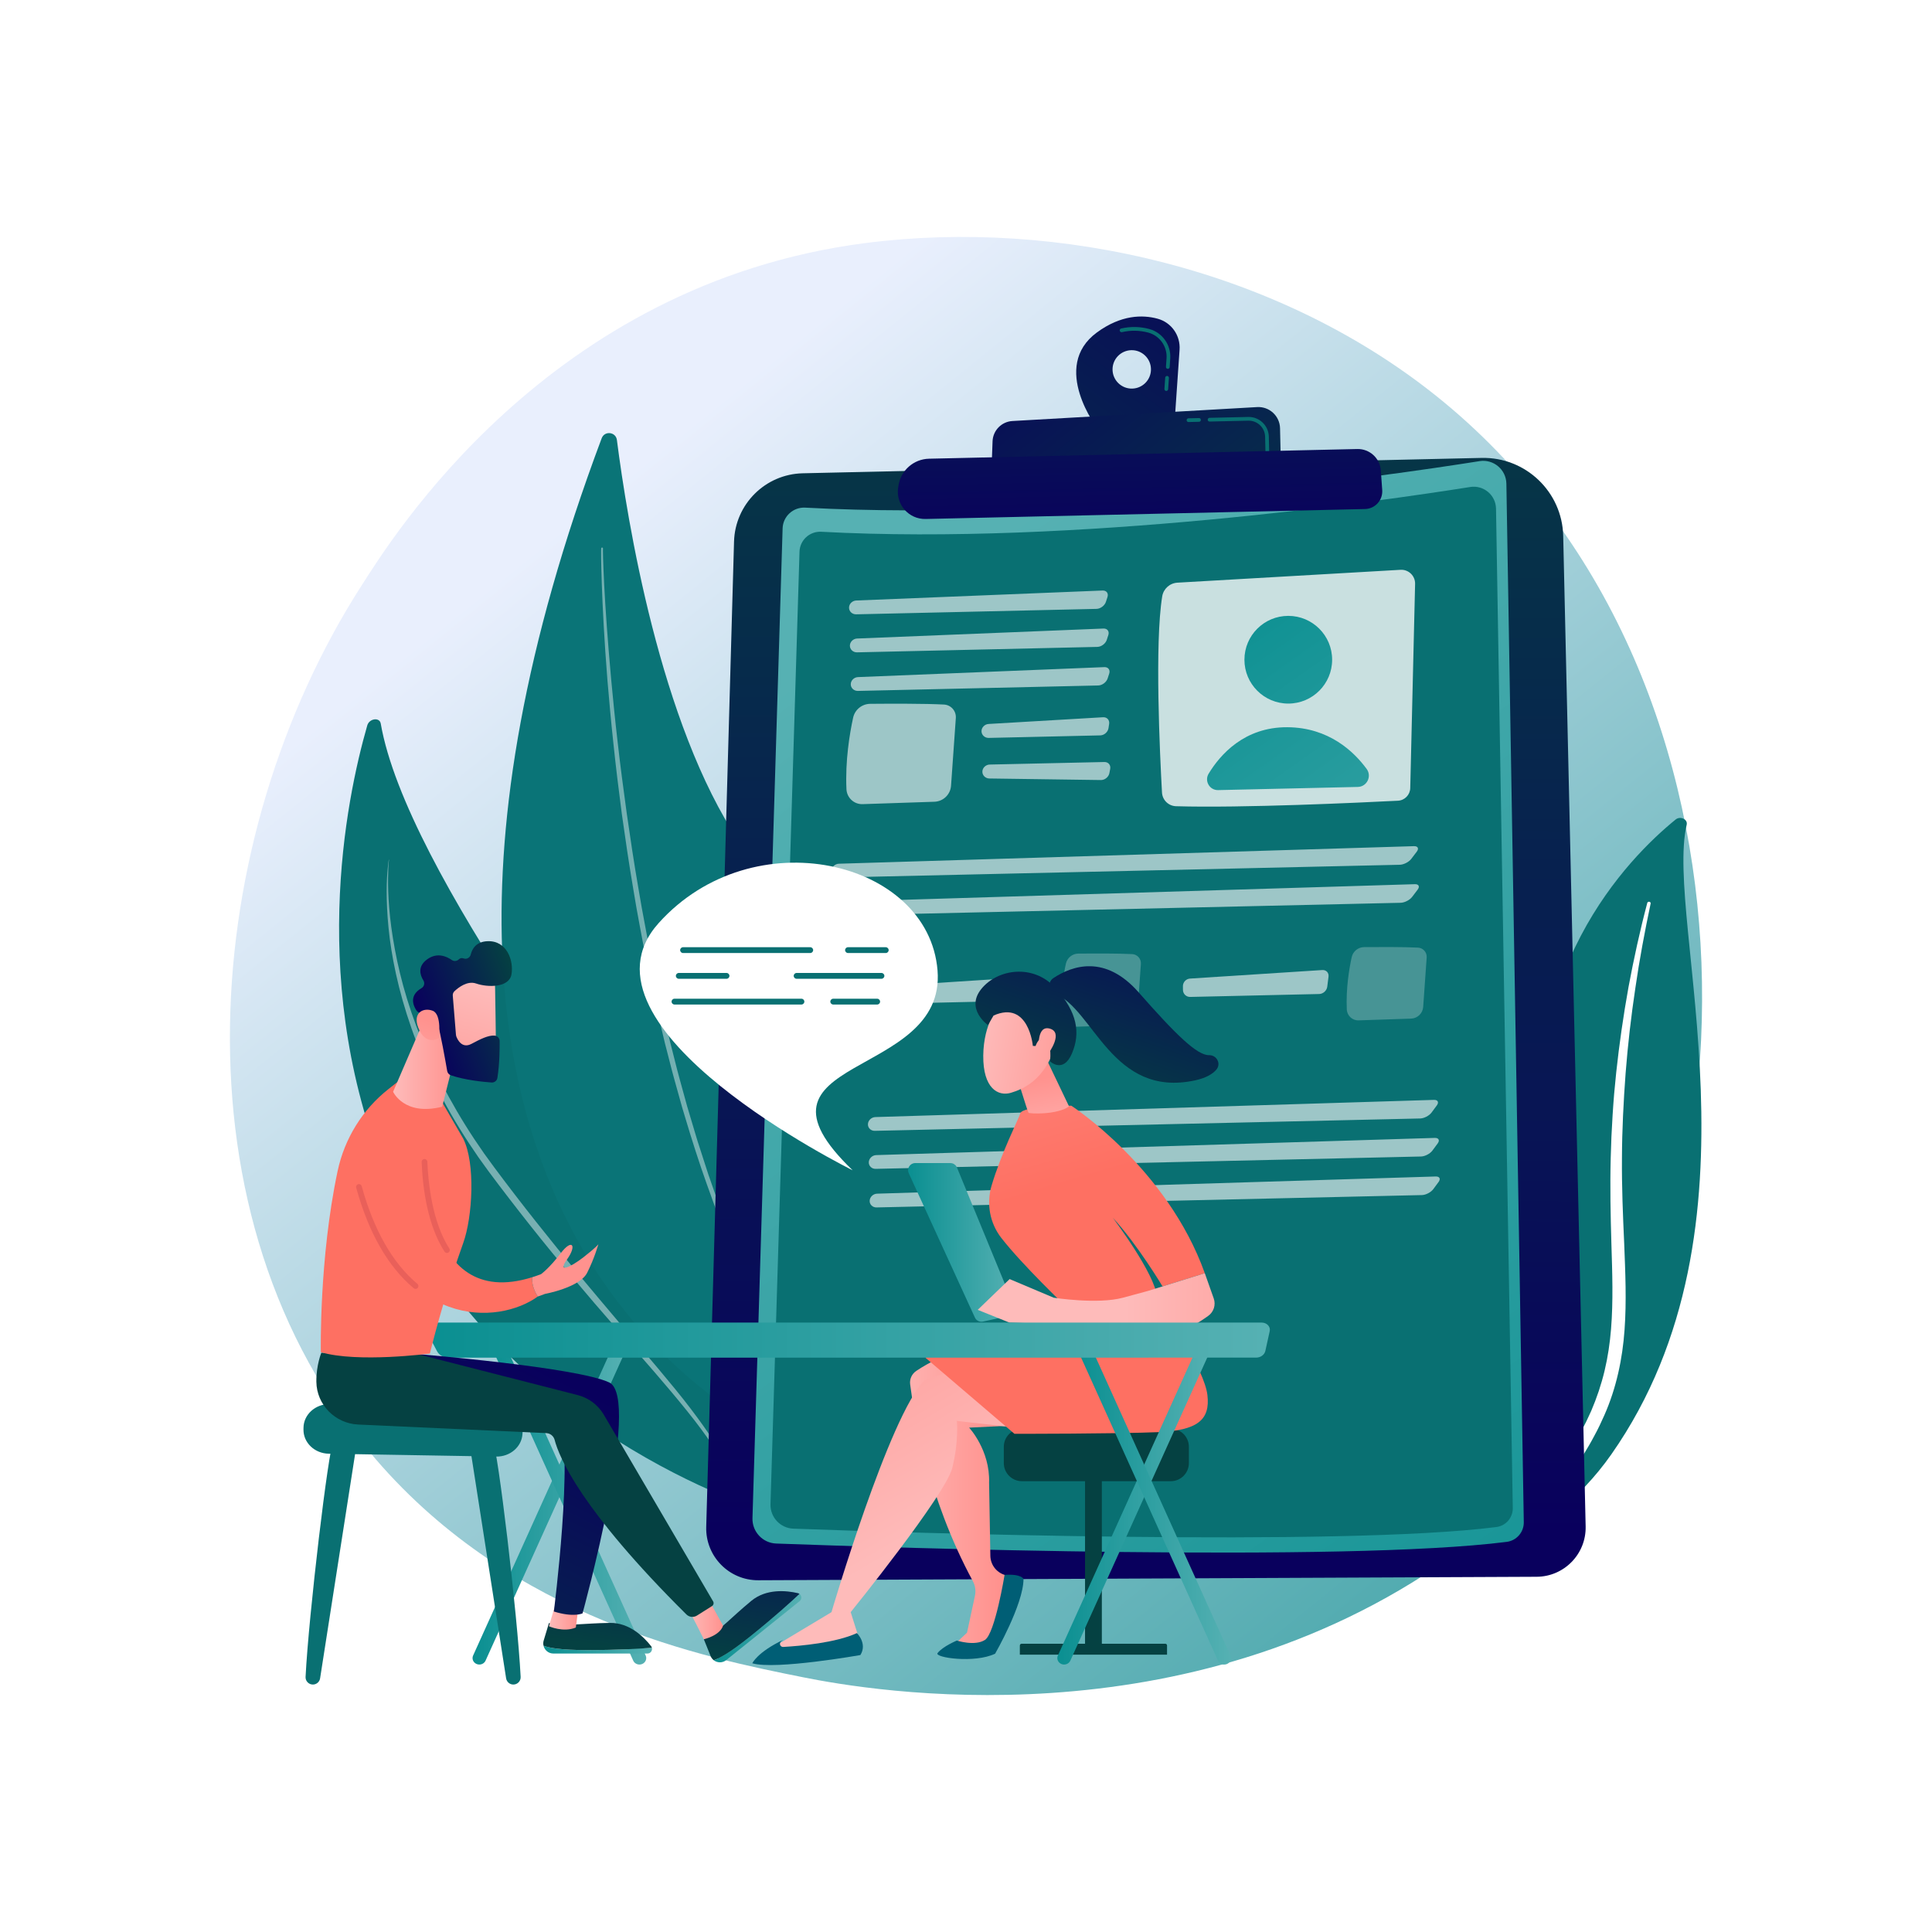 <svg xmlns="http://www.w3.org/2000/svg" xmlns:xlink="http://www.w3.org/1999/xlink" version="1.1" x="0px" y="0px" viewBox="0 0 3710 3710" style="enable-background:new 0 0 3710 3710;" xml:space="preserve">
<g id="Background">
	<g>
		<g>
			<rect style="fill:#FFFFFF;" width="3710" height="3710"/>
		</g>
	</g>
</g>
<g id="Illustration">
	<g>
		<linearGradient id="SVGID_1_" gradientUnits="userSpaceOnUse" x1="3621.088" y1="4094.653" x2="1115.422" y2="982.773" fill="#000000">
			<stop offset="0" style="stop-color:#028787" fill="#000000"/>
			<stop offset="1" style="stop-color:#E9EFFD" fill="#000000"/>
		</linearGradient>
		<path style="fill:url(#SVGID_1_);" d="M2940.821,2861.149c-58.051,60.247-112.978,99.1-156.375,129.797    c-510.12,360.831-1113.728,255.651-1242.011,229.964c-189.435-37.93-555.608-111.248-820.344-418.162    c-400.524-464.335-338.157-1195.882-27.483-1678.786c56.827-88.331,357.004-578.591,967.113-657.214    c369.231-47.581,799.636,48.385,1111.324,305.817C3427.304,1312.939,3380.728,2404.59,2940.821,2861.149z"/>
		<g>
			<path style="fill:#097072;" d="M3238.923,1583.707c2.442-10.396-12.183-17.307-21.138-10.045     c-90.939,73.742-309.438,294.568-254.984,680.476c68.321,484.179-48.482,660.853-193.873,768.619     c0,0,199.67-50.679,325.293-229.951C3402.654,2352.65,3195.498,1768.561,3238.923,1583.707z"/>
			<path style="fill:#FFFFFF;" d="M3169.717,1734.935c-11.376,53.901-21.516,107.967-29.352,162.277     c-8.164,54.264-14.42,108.717-18.702,163.26c-4.039,54.553-6.891,109.162-7.053,163.795     c-0.447,54.63,1.825,109.215,4.327,164.013c2.147,54.778,4.67,109.951,0.659,165.515c-3.943,55.45-15.615,111.385-38.777,163.821     c-5.79,13.068-11.879,26.096-18.795,38.684c-6.649,12.705-13.952,25.158-21.51,37.493     c-15.262,24.612-32.441,48.391-51.585,70.961c-38.427,45.063-84.773,85.037-135.828,118.869     c-5.374,3.561-13.073,2.686-17.197-1.955c-4.049-4.556-3.145-11.049,1.977-14.653l0.036-0.025     c12.148-8.532,24.168-17.174,35.701-26.249c5.852-4.459,11.462-9.132,17.171-13.712c5.501-4.761,11.22-9.34,16.545-14.243     c21.679-19.296,41.764-39.883,59.985-61.65c36.651-43.333,65.992-91.619,88.222-141.677     c10.79-25.146,19.417-50.933,25.714-77.206c6.275-26.279,10.222-53.014,12.405-79.965c4.372-53.931,2.397-108.558,0.706-163.346     c-1.609-54.802-2.789-109.882-1.343-164.918c0.637-27.516,1.847-55.02,3.626-82.49c0.798-13.739,1.904-27.463,2.981-41.185     c1.23-13.714,2.547-27.42,3.994-41.114c5.903-54.77,13.739-109.358,23.561-163.655c10.123-54.257,21.911-108.263,36.087-161.786     c0.406-1.53,2.17-2.486,3.941-2.136C3168.934,1731.996,3170.027,1733.451,3169.717,1734.935z"/>
		</g>
		<g>
			<path style="fill:#097072;" d="M1466.819,2901.633c0,0,58.77-230.587-116.255-475.273     c-162.39-227.028-570.215-753.786-619.436-1036.955c-2.179-12.544-22.004-9.821-25.856,3.583     c-41.329,143.779-115.674,505.575,41.858,876.379C950.274,2747.537,1466.819,2901.633,1466.819,2901.633z"/>
			<path style="opacity:0.45;fill:#FFFFFF;" d="M746.973,1651.113c0,0-0.704,5.461-1.231,15.771     c-0.526,10.303-0.842,25.442-0.262,44.674c0.647,19.228,2.358,42.551,5.936,69.083c3.649,26.515,8.878,56.279,16.636,88.269     c7.738,31.99,18.141,66.148,31.333,101.444c13.278,35.258,29.035,71.785,47.804,108.344     c18.772,36.545,40.14,73.302,63.99,109.263c6.081,8.91,12.188,17.855,18.313,26.827c6.389,8.784,12.802,17.595,19.225,26.423     c13.027,17.547,26.392,35.183,39.778,52.58c26.791,34.903,54.217,69.355,81.468,103.046     c27.254,33.693,54.529,66.496,81.182,98.037c53.056,63.291,103.721,121.493,145.599,172.824     c20.952,25.654,39.349,49.88,54.934,71.886c15.569,22.021,28.106,41.988,37.434,59.001c9.354,17.008,15.425,31.036,19.342,40.659     c1.939,4.822,3.196,8.613,4.149,11.12c0.922,2.522,1.399,3.823,1.399,3.823c0.325,0.892-0.134,1.879-1.026,2.204     c-0.872,0.319-1.835-0.114-2.183-0.968l-0.03-0.08c0,0-0.513-1.27-1.509-3.731c-1.026-2.447-2.388-6.141-4.464-10.837     c-4.152-9.392-10.723-22.959-20.362-39.537c-9.626-16.582-22.512-36.035-38.49-57.5c-15.918-21.514-35.039-44.933-56.189-70.26     c-42.431-50.564-93.944-107.997-147.923-170.68c-26.889-31.423-54.428-64.127-81.964-97.736     c-27.553-33.601-54.914-68.235-81.873-103.212c-13.506-17.534-26.778-35.024-39.936-52.722     c-6.453-8.956-12.889-17.894-19.309-26.806c-6.144-9.107-12.269-18.187-18.366-27.23c-23.9-36.507-45.439-73.756-63.859-111.019     c-18.453-37.236-34.204-74.285-46.67-110.278c-12.544-35.962-22.29-70.68-29.384-103.127     c-7.134-32.44-11.809-62.566-14.402-89.403c-2.677-26.83-3.582-50.33-3.562-69.663c0.01-19.34,1.107-34.508,2.096-44.805     c1.003-10.301,1.959-15.746,1.959-15.746c0.017-0.116,0.128-0.195,0.242-0.176     C746.909,1650.895,746.986,1651.001,746.973,1651.113z"/>
		</g>
		<g>
			<path style="fill:#0a7477;" d="M1155.417,841.515c5.53-14.756,27.212-12.286,29.213,3.344     c19.34,151.11,82.464,545.757,235.601,772.801c249.343,369.679,369.277,928,138.446,1174.031     C1558.676,2791.691,552.974,2449.242,1155.417,841.515z"/>
			<path style="opacity:0.43;fill:#FFFFFF;" d="M1157.89,1053.351c0,0-0.03,1.574-0.084,4.624c0.07,3.027,0.067,7.395,0.272,13.338     c0.278,11.806,1.026,29.135,2.106,51.174c1.194,22.038,2.72,48.795,4.997,79.453c2.106,30.669,5.202,65.216,8.455,102.905     c3.552,37.664,7.499,78.46,12.571,121.509c4.813,43.078,10.887,88.383,17.276,135.227c6.721,46.797,13.902,95.124,22.398,144.029     c2.106,12.228,4.223,24.506,6.342,36.819c2.291,12.283,4.588,24.601,6.889,36.945c4.437,24.719,9.643,49.385,14.596,74.102     c4.924,24.723,10.706,49.261,15.884,73.828c5.611,24.469,11.296,48.824,17.072,72.951c3.049,12.023,6.087,23.999,9.109,35.915     c3.065,11.905,5.903,23.807,9.24,35.499c3.227,11.721,6.433,23.371,9.616,34.939c1.593,5.783,3.176,11.546,4.756,17.288     c1.694,5.707,3.381,11.392,5.061,17.054c3.381,11.317,6.735,22.54,10.055,33.657c1.67,5.555,3.334,11.084,4.991,16.584     c1.774,5.463,3.538,10.898,5.293,16.304c3.491,10.819,6.943,21.521,10.354,32.093c1.717,5.283,3.341,10.562,5.101,15.757     c1.808,5.178,3.606,10.323,5.39,15.433c3.568,10.221,7.09,20.302,10.558,30.232c1.734,4.966,3.458,9.894,5.165,14.783     c1.831,4.842,3.649,9.645,5.453,14.407c7.335,19.002,14.063,37.512,21.174,55.017c7.258,17.447,14.214,34.166,20.831,50.068     c6.835,15.806,13.741,30.613,20.003,44.634c3.173,6.992,6.245,13.759,9.21,20.292c3.19,6.425,6.262,12.619,9.213,18.57     c5.906,11.906,11.333,22.841,16.233,32.719c2.371,4.982,4.947,9.52,7.295,13.831c2.348,4.312,4.548,8.354,6.597,12.115     c4.089,7.528,7.563,13.932,10.384,19.124c5.641,10.387,8.65,15.927,8.65,15.927l0.034,0.064c0.453,0.833,0.144,1.875-0.691,2.327     c-0.818,0.446-1.845,0.151-2.307-0.655c0,0-3.139-5.48-9.029-15.756c-2.948-5.139-6.58-11.478-10.853-18.93     c-2.13-3.729-4.421-7.737-6.865-12.013c-2.428-4.284-5.095-8.795-7.557-13.746c-5.081-9.822-10.713-20.695-16.84-32.533     c-3.062-5.921-6.252-12.083-9.562-18.475c-3.086-6.5-6.285-13.235-9.586-20.192c-6.507-13.963-13.751-28.683-20.801-44.462     c-6.805-15.888-13.963-32.593-21.428-50.024c-7.318-17.493-14.264-35.988-21.824-54.984c-1.861-4.761-3.736-9.563-5.628-14.403     c-1.764-4.887-3.542-9.813-5.333-14.776c-3.585-9.928-7.224-20.008-10.914-30.226c-14.613-40.925-28.633-84.57-42.112-130.011     c-1.704-5.675-3.414-11.373-5.135-17.093c-1.603-5.753-3.217-11.528-4.833-17.323c-3.233-11.592-6.49-23.267-9.767-35.013     c-3.384-11.718-6.275-23.643-9.388-35.572c-3.075-11.941-6.164-23.941-9.264-35.99c-5.876-24.174-11.662-48.577-17.37-73.096     c-2.673-12.301-5.35-24.625-8.029-36.961c-2.663-12.34-5.39-24.68-7.774-37.089c-4.89-24.793-10.032-49.537-14.405-74.326     c-2.271-12.379-4.538-24.732-6.795-37.05c-2.089-12.347-4.172-24.657-6.248-36.919c-8.368-49.037-15.418-97.482-22.012-144.389     c-6.175-46.965-11.712-92.42-16.19-135.605c-4.689-43.162-8.274-84.055-11.491-121.804     c-6.054-75.535-9.126-138.617-10.756-182.784c-0.728-22.092-1.197-39.448-1.288-51.302c-0.114-5.884-0.037-10.588-0.047-13.673     c0.104-3.061,0.161-4.64,0.161-4.64c0.03-0.946,0.825-1.686,1.771-1.654c0.936,0.032,1.67,0.81,1.654,1.742L1157.89,1053.351z"/>
		</g>
		<g>
			
				<linearGradient id="SVGID_00000103949859693063535960000014193453553406530199_" gradientUnits="userSpaceOnUse" x1="2200.501" y1="2942.565" x2="2205.377" y2="432.579" fill="#000000">
				<stop offset="0" style="stop-color:#09005D" fill="#000000"/>
				<stop offset="1" style="stop-color:#054142" fill="#000000"/>
			</linearGradient>
			<path style="fill:url(#SVGID_00000103949859693063535960000014193453553406530199_);" d="M2845.048,879.316L1541.521,908.85     c-71.914,1.629-129.937,59.33-131.966,131.234l-53.401,1892.048c-1.588,56.268,43.729,102.673,100.018,102.421l1494.62-6.696     c52.892-0.237,95.303-43.814,94.104-96.693l-43.094-1902.038C2999.885,944.471,2929.703,877.398,2845.048,879.316z"/>
			<g>
				
					<linearGradient id="SVGID_00000156546599153928158960000011769162130442385827_" gradientUnits="userSpaceOnUse" x1="-803.697" y1="3491.303" x2="717.032" y2="1247.693" gradientTransform="matrix(-1 0.023 0.023 1 2346.198 -58.454)" fill="#000000">
					<stop offset="0" style="stop-color:#0a8f91" fill="#000000"/>
					<stop offset="1" style="stop-color:#56b1b3" fill="#000000"/>
				</linearGradient>
				<path style="fill:url(#SVGID_00000156546599153928158960000011769162130442385827_);" d="M2841.177,885.502      c-177.461,28.173-787.894,116.701-1294.871,89.317c-23.12-1.249-42.754,16.692-43.458,39.835l-57.882,1900.579      c-0.793,26.06,19.587,47.868,45.642,48.818c213.14,7.774,1090.846,36.608,1402.775-3.226      c18.985-2.425,33.066-18.774,32.746-37.909l-33.445-1994.15C2892.228,901.677,2867.934,881.254,2841.177,885.502z"/>
				<path style="fill:#097072;" d="M2823.226,935.175c-170.779,27.112-758.225,112.306-1246.111,85.954      c-22.249-1.202-41.144,16.064-41.822,38.335l-55.702,1829.011c-0.764,25.079,18.849,46.065,43.923,46.979      c205.114,7.481,1049.77,35.229,1349.953-3.104c18.27-2.333,31.821-18.066,31.512-36.482L2872.792,976.81      C2872.356,950.742,2848.976,931.088,2823.226,935.175z"/>
				<path style="opacity:0.78;fill:#FFFFFF;" d="M2717.403,1121.248l-9.32,392.063c-0.31,13.04-10.598,23.635-23.625,24.298      c-72.488,3.689-298.382,14.323-426.151,10.561c-14.453-0.426-26.138-11.845-26.944-26.282      c-4.098-73.394-14.266-287.052,0.447-376.798c2.376-14.497,14.545-25.356,29.211-26.202l428.385-24.707      C2704.853,1093.292,2717.771,1105.779,2717.403,1121.248z"/>
				
					<linearGradient id="SVGID_00000011734640997246569540000007443669377859421355_" gradientUnits="userSpaceOnUse" x1="3.314" y1="1177.741" x2="-632.141" y2="2123.784" gradientTransform="matrix(-1 0.023 0.023 1 2346.198 -58.454)" fill="#000000">
					<stop offset="0" style="stop-color:#0a8f91" fill="#000000"/>
					<stop offset="1" style="stop-color:#56b1b3" fill="#000000"/>
				</linearGradient>
				
					<circle style="fill:url(#SVGID_00000011734640997246569540000007443669377859421355_);" cx="2473.878" cy="1266.861" r="84.214"/>
				
					<linearGradient id="SVGID_00000174586812859099288950000018226130888833901740_" gradientUnits="userSpaceOnUse" x1="111.851" y1="1250.623" x2="-523.629" y2="2196.703" gradientTransform="matrix(-1 0.023 0.023 1 2346.198 -58.454)" fill="#000000">
					<stop offset="0" style="stop-color:#0a8f91" fill="#000000"/>
					<stop offset="1" style="stop-color:#56b1b3" fill="#000000"/>
				</linearGradient>
				<path style="fill:url(#SVGID_00000174586812859099288950000018226130888833901740_);" d="M2607.362,1511.151l-268.227,6.077      c-16.444,0.373-26.709-17.563-18.168-31.62c21.976-36.166,68.458-89.62,151.066-89.127      c79.618,0.475,127.849,46.715,152.326,80.106C2634.749,1490.762,2624.933,1510.752,2607.362,1511.151z"/>
				<g style="opacity:0.6;">
					<path style="fill:#FFFFFF;" d="M1644.028,1179.677c-7.554,0.171-13.696-5.605-13.648-12.836       c0.047-7.231,6.263-13.397,13.813-13.703l473.018-19.154c7.55-0.306,11.805,5.32,9.458,12.502l-3.062,9.365       c-2.348,7.182-10.449,13.198-18.003,13.369L1644.028,1179.677z"/>
				</g>
				<g style="opacity:0.6;">
					<path style="fill:#FFFFFF;" d="M2118.864,1206.996c7.55-0.306,11.805,5.32,9.458,12.502l-3.062,9.365       c-2.348,7.182-10.449,13.198-18.003,13.369l-461.575,10.458c-7.554,0.171-13.696-5.605-13.648-12.836       c0.047-7.231,6.263-13.397,13.813-13.703L2118.864,1206.996z"/>
				</g>
				<g style="opacity:0.6;">
					<path style="fill:#FFFFFF;" d="M2120.542,1281.07c7.55-0.306,11.805,5.32,9.458,12.502l-3.062,9.365       c-2.348,7.182-10.449,13.198-18.003,13.369l-461.574,10.458c-7.554,0.171-13.696-5.605-13.648-12.836       c0.047-7.231,6.263-13.397,13.813-13.703L2120.542,1281.07z"/>
				</g>
				<path style="opacity:0.6;fill:#FFFFFF;" d="M1812.737,1352.926c-36.323-1.957-104.255-1.707-141.645-1.382      c-15.843,0.137-29.491,11.181-32.856,26.663c-6.536,30.07-15.311,82.224-12.812,137.216      c0.748,16.469,14.543,29.317,31.021,28.766l137.901-4.61c16.958-0.567,30.747-13.854,31.943-30.779l9.187-130.036      C1836.425,1365.313,1826.201,1353.652,1812.737,1352.926z"/>
				<g style="opacity:0.6;">
					<path style="fill:#FFFFFF;" d="M1898.609,1417.01c-7.554,0.171-13.783-5.603-13.842-12.832s6.063-13.505,13.606-13.949       l219.831-12.917c7.543-0.443,12.792,5.307,11.665,12.778l-1.232,8.17c-1.127,7.471-8.229,13.724-15.783,13.895       L1898.609,1417.01z"/>
				</g>
				<g style="opacity:0.6;">
					<path style="fill:#FFFFFF;" d="M2120.704,1463.289c7.554-0.167,12.59,5.771,11.19,13.196l-1.53,8.119       c-1.399,7.425-8.726,13.414-16.281,13.309l-214.279-2.984c-7.555-0.105-13.569-6.103-13.364-13.329       c0.205-7.226,6.553-13.275,14.107-13.442L2120.704,1463.289z"/>
				</g>
				<g style="opacity:0.6;">
					<path style="fill:#FFFFFF;" d="M1609.79,1685.022c-7.554,0.171-13.478-5.61-13.164-12.847       c0.313-7.237,6.749-13.347,14.301-13.578l1104.273-33.729c7.552-0.231,9.991,4.503,5.419,10.519l-10.606,13.958       c-4.572,6.016-14.492,11.078-22.046,11.249L1609.79,1685.022z"/>
				</g>
				<g style="opacity:0.6;">
					<path style="fill:#FFFFFF;" d="M2716.854,1697.881c7.552-0.231,9.991,4.503,5.42,10.519l-10.607,13.958       c-4.571,6.016-14.492,11.078-22.046,11.249l-1078.177,24.428c-7.554,0.171-13.478-5.61-13.164-12.847       c0.313-7.237,6.749-13.347,14.301-13.578L2716.854,1697.881z"/>
				</g>
				<path style="opacity:0.25;fill:#FFFFFF;" d="M2723.048,1819.721c-26.527-1.43-76.14-1.247-103.447-1.01      c-11.571,0.1-21.538,8.165-23.996,19.473c-4.773,21.961-11.182,60.051-9.357,100.212c0.547,12.028,10.622,21.411,22.656,21.009      l100.712-3.367c12.385-0.414,22.456-10.118,23.329-22.479l6.709-94.968C2740.348,1828.767,2732.882,1820.251,2723.048,1819.721z      "/>
				<g style="opacity:0.6;">
					<path style="fill:#FFFFFF;" d="M2539.175,1862.757c7.54-0.486,12.93,5.248,11.977,12.744l-2.46,19.353       c-0.953,7.495-7.913,13.768-15.467,13.939l-247.735,5.613c-7.554,0.171-13.797-5.87-13.875-13.426l-0.073-7.213       c-0.077-7.555,6.029-14.135,13.57-14.621L2539.175,1862.757z"/>
				</g>
				<path style="opacity:0.25;fill:#FFFFFF;" d="M2174.245,1832.155c-26.528-1.43-76.14-1.247-103.447-1.01      c-11.571,0.1-21.538,8.165-23.996,19.473c-4.774,21.961-11.182,60.05-9.357,100.212c0.547,12.028,10.622,21.411,22.655,21.009      l100.713-3.367c12.385-0.414,22.455-10.118,23.329-22.479l6.709-94.968C2191.546,1841.201,2184.079,1832.685,2174.245,1832.155z      "/>
				<g style="opacity:0.6;">
					<path style="fill:#FFFFFF;" d="M1990.373,1875.191c7.54-0.486,12.93,5.248,11.977,12.744l-2.46,19.353       c-0.953,7.496-7.912,13.768-15.466,13.939l-247.735,5.613c-7.554,0.171-13.797-5.87-13.874-13.426l-0.074-7.213       c-0.077-7.555,6.029-14.135,13.569-14.621L1990.373,1875.191z"/>
				</g>
				<g style="opacity:0.6;">
					<path style="fill:#FFFFFF;" d="M1679.865,2171.531c-7.554,0.171-13.489-5.61-13.189-12.846       c0.3-7.237,6.725-13.348,14.277-13.58l1072.583-33.005c7.552-0.232,10.059,4.551,5.571,10.629l-10.125,13.713       c-4.488,6.078-14.341,11.192-21.894,11.363L1679.865,2171.531z"/>
				</g>
				<g style="opacity:0.6;">
					<path style="fill:#FFFFFF;" d="M2755.191,2185.112c7.552-0.232,10.059,4.551,5.571,10.629l-10.125,13.713       c-4.488,6.078-14.341,11.192-21.895,11.363l-1047.223,23.727c-7.554,0.171-13.489-5.61-13.189-12.846       c0.3-7.237,6.725-13.348,14.277-13.58L2755.191,2185.112z"/>
				</g>
				<g style="opacity:0.6;">
					<path style="fill:#FFFFFF;" d="M2756.869,2259.186c7.552-0.232,10.059,4.551,5.571,10.629l-10.125,13.713       c-4.488,6.078-14.341,11.192-21.894,11.363l-1047.224,23.727c-7.554,0.171-13.489-5.61-13.189-12.846       c0.3-7.237,6.725-13.348,14.277-13.58L2756.869,2259.186z"/>
				</g>
			</g>
			
				<linearGradient id="SVGID_00000068645516344096979630000000760576494289071524_" gradientUnits="userSpaceOnUse" x1="2351.322" y1="474.427" x2="1705.597" y2="1323.863" gradientTransform="matrix(1 -0.023 0.023 1 40.341 -6.848)" fill="#000000">
				<stop offset="0" style="stop-color:#09005D" fill="#000000"/>
				<stop offset="1" style="stop-color:#054142" fill="#000000"/>
			</linearGradient>
			<path style="fill:url(#SVGID_00000068645516344096979630000000760576494289071524_);" d="M2108.153,823.924l147.603-16.477     l9.355-135.945c1.882-27.354-15.733-52.351-42.199-59.513c-29.014-7.851-69.969-7.573-116.313,26.25     C2015.715,704.573,2108.153,823.924,2108.153,823.924z M2136.407,710.171c-0.461-20.368,15.676-37.253,36.043-37.715     c20.368-0.461,37.253,15.676,37.714,36.044c0.461,20.368-15.675,37.253-36.043,37.714     C2153.754,746.675,2136.868,730.539,2136.407,710.171z"/>
			<path style="fill:#097072;" d="M2239.36,750.708c-1.966-0.137-3.452-1.839-3.315-3.806l1.49-21.65     c0.134-1.97,1.799-3.462,3.806-3.319c1.966,0.137,3.452,1.84,3.315,3.806l-1.49,21.65c-0.127,1.858-1.652,3.284-3.476,3.325     C2239.582,750.716,2239.472,750.716,2239.36,750.708z M2242.28,708.281c-1.966-0.137-3.452-1.839-3.315-3.806l1.132-16.436     c1.56-22.67-13.141-43.409-34.952-49.314c-16.629-4.498-33.667-4.806-50.65-0.927c-1.936,0.427-3.835-0.764-4.275-2.683     c-0.439-1.922,0.762-3.839,2.684-4.277c18.129-4.149,36.334-3.815,54.105,0.996c25.091,6.792,42.003,30.634,40.208,56.692     l-1.132,16.435c-0.127,1.858-1.652,3.284-3.476,3.326C2242.501,708.29,2242.391,708.289,2242.28,708.281z"/>
			
				<linearGradient id="SVGID_00000080887319384809186460000015699739450864328383_" gradientUnits="userSpaceOnUse" x1="466.651" y1="546.468" x2="-133.133" y2="1335.471" gradientTransform="matrix(-1 0.023 0.023 1 2346.198 -58.454)" fill="#000000">
				<stop offset="0" style="stop-color:#09005D" fill="#000000"/>
				<stop offset="1" style="stop-color:#054142" fill="#000000"/>
			</linearGradient>
			<path style="fill:url(#SVGID_00000080887319384809186460000015699739450864328383_);" d="M2459.601,890.546l-1.545-68.207     c-0.533-23.546-20.475-41.961-43.989-40.622l-469.894,26.766c-20.854,1.188-37.381,18.044-38.159,38.917l-2.445,65.626     L2459.601,890.546z"/>
			<path style="fill:#097072;" d="M2282.348,810.416l20.224-0.458c1.971-0.045,3.532-1.677,3.488-3.65     c-0.045-1.972-1.679-3.532-3.65-3.488l-20.224,0.458c-1.971,0.045-3.532,1.677-3.488,3.65     C2278.743,808.9,2280.377,810.46,2282.348,810.416z"/>
			<path style="fill:#097072;" d="M2433.662,869.705c1.971-0.045,3.533-1.677,3.488-3.65l-0.625-27.593     c-0.483-21.319-18.22-38.269-39.54-37.786l-74.351,1.685c-1.971,0.045-3.533,1.677-3.488,3.65     c0.045,1.973,1.679,3.533,3.65,3.488l74.351-1.685c17.383-0.394,31.846,13.429,32.24,30.81l0.625,27.593     C2430.057,868.19,2431.691,869.75,2433.662,869.705z"/>
			
				<linearGradient id="SVGID_00000016044395560079983970000004868205058576892557_" gradientUnits="userSpaceOnUse" x1="2191.604" y1="1050.275" x2="2172.109" y2="177.868" fill="#000000">
				<stop offset="0" style="stop-color:#09005D" fill="#000000"/>
				<stop offset="1" style="stop-color:#054142" fill="#000000"/>
			</linearGradient>
			<path style="fill:url(#SVGID_00000016044395560079983970000004868205058576892557_);" d="M2606.385,862.245l-822.336,18.609     c-29.569,0.669-54.367,22.521-58.75,51.77l-0.605,4.036c-4.802,32.039,20.43,60.67,52.818,59.937l843.668-19.115     c19.383-0.439,34.462-16.995,33.093-36.334l-2.67-37.719C2649.932,879.835,2630.031,861.71,2606.385,862.245z"/>
		</g>
		<g>
			<g>
				
					<linearGradient id="SVGID_00000165232458115475031430000008080713628581714573_" gradientUnits="userSpaceOnUse" x1="1743.772" y1="2385.804" x2="1948.25" y2="2385.804" fill="#000000">
					<stop offset="0" style="stop-color:#0a8f91" fill="#000000"/>
					<stop offset="1" style="stop-color:#56b1b3" fill="#000000"/>
				</linearGradient>
				<path style="fill:url(#SVGID_00000165232458115475031430000008080713628581714573_);" d="M1947.208,2508.097l-109.587-266.139      c-2.12-5.147-7.136-8.507-12.702-8.507h-67.396c-10.009,0-16.658,10.361-12.487,19.46l127.065,277.232      c2.699,5.888,9.144,9.091,15.467,7.686l49.917-11.093C1945.809,2524.886,1950.455,2515.98,1947.208,2508.097z"/>
				<g>
					
						<linearGradient id="SVGID_00000101071597476109946460000005994556126232249485_" gradientUnits="userSpaceOnUse" x1="3527.842" y1="1514.013" x2="2621.146" y2="2455.055" fill="#000000">
						<stop offset="0" style="stop-color:#09005D" fill="#000000"/>
						<stop offset="1" style="stop-color:#054142" fill="#000000"/>
					</linearGradient>
					
						<rect x="2083.588" y="2821.726" style="fill:url(#SVGID_00000101071597476109946460000005994556126232249485_);" width="32.272" height="349.005"/>
					
						<linearGradient id="SVGID_00000107575186868713012890000006368559630799055234_" gradientUnits="userSpaceOnUse" x1="3639.773" y1="1569.576" x2="2718.151" y2="2526.109" fill="#000000">
						<stop offset="0" style="stop-color:#09005D" fill="#000000"/>
						<stop offset="1" style="stop-color:#054142" fill="#000000"/>
					</linearGradient>
					<path style="fill:url(#SVGID_00000107575186868713012890000006368559630799055234_);" d="M2241.053,3177.46h-282.658v-17.635       c0-1.863,1.51-3.373,3.373-3.373h275.913c1.863,0,3.373,1.51,3.373,3.373V3177.46z"/>
					
						<linearGradient id="SVGID_00000088105312641882839500000004399587475078300342_" gradientUnits="userSpaceOnUse" x1="3429.652" y1="1419.413" x2="2522.956" y2="2360.454" fill="#000000">
						<stop offset="0" style="stop-color:#09005D" fill="#000000"/>
						<stop offset="1" style="stop-color:#054142" fill="#000000"/>
					</linearGradient>
					<path style="fill:url(#SVGID_00000088105312641882839500000004399587475078300342_);" d="M2283.003,2809.613       c0,19.088-15.618,34.706-34.706,34.706h-285.977c-19.088,0-34.706-15.617-34.706-34.706v-31.381       c0-19.088,15.618-34.706,34.706-34.706h285.977c19.088,0,34.706,15.618,34.706,34.706V2809.613z"/>
				</g>
				<g>
					
						<linearGradient id="SVGID_00000154390859391326242760000013216725106791370147_" gradientUnits="userSpaceOnUse" x1="3897.597" y1="2875.338" x2="4127.065" y2="2875.338" gradientTransform="matrix(1 0 0 1 -2209.364 0)" fill="#000000">
						<stop offset="0" style="stop-color:#febbba" fill="#000000"/>
						<stop offset="1" style="stop-color:#ff928e" fill="#000000"/>
					</linearGradient>
					<path style="fill:url(#SVGID_00000154390859391326242760000013216725106791370147_);" d="M1861.475,2589.02       c0,0-47.955,7.434-101.873,43.477c-8.485,5.672-13.14,15.561-11.861,25.687c6.456,51.139,33.001,216.664,120.535,378.331       c4.615,8.525,5.942,18.449,3.905,27.927l-15.207,70.772l-28.202,26.444h72.642l48.366-130.889l-20.682-6.54       c-16.035-5.071-27.038-19.82-27.328-36.635l-2.427-140.408c2.07-62.555-38.356-105.716-38.356-105.716l116.012-5.644       L1861.475,2589.02z"/>
					
						<linearGradient id="SVGID_00000086684138784986160490000014581273215074644905_" gradientUnits="userSpaceOnUse" x1="-1692.377" y1="6811.752" x2="-924.815" y2="6322.366" gradientTransform="matrix(1 0 0 1 -2209.364 0)" fill="#000000">
						<stop offset="0" style="stop-color:#53d8ff" fill="#000000"/>
						<stop offset="1" style="stop-color:#005e75" fill="#000000"/>
					</linearGradient>
					<path style="fill:url(#SVGID_00000086684138784986160490000014581273215074644905_);" d="M1800.406,3174.425       c-6.616,8.658,71.203,20.083,110.519,1.146c0,0,54.5-94.823,54.5-143.645c0,0-4.326-9.955-36.327-7.698       c0,0-18.299,112.276-37.622,124.852c-19.322,12.577-54.06,1.272-54.06,1.272S1810.167,3161.65,1800.406,3174.425z"/>
					
						<linearGradient id="SVGID_00000180365295709893667750000014669165087261348998_" gradientUnits="userSpaceOnUse" x1="-2597.661" y1="2971.376" x2="-2301.168" y2="2461.407" gradientTransform="matrix(-1 0 0 1 -859.45 0)" fill="#000000">
						<stop offset="0" style="stop-color:#febbba" fill="#000000"/>
						<stop offset="1" style="stop-color:#ff928e" fill="#000000"/>
					</linearGradient>
					<path style="fill:url(#SVGID_00000180365295709893667750000014669165087261348998_);" d="M1962.321,2743.526       c-0.617-1.068-124.904-14.944-124.904-14.944s4.068,37.79-8.645,89.811c-12.712,52.021-195.193,277.405-195.193,277.405       l19.134,60.656c-59.159,20.608-117.352,23.902-174.614,10.504l118.579-71.159c0,0,110.976-378.185,178.951-445.652       l124.584-43.102L1962.321,2743.526z"/>
					
						<linearGradient id="SVGID_00000011011636701560447910000004999322067612673411_" gradientUnits="userSpaceOnUse" x1="2901.782" y1="1629.437" x2="2269.843" y2="2391.886" fill="#000000">
						<stop offset="0" style="stop-color:#ff928e" fill="#000000"/>
						<stop offset="1" style="stop-color:#FE7062" fill="#000000"/>
					</linearGradient>
					<path style="fill:url(#SVGID_00000011011636701560447910000004999322067612673411_);" d="M2241.053,2523.474       c0,0,71.608,106.508,77.484,155.091s-19.615,68.325-94.75,71.581c-75.135,3.255-275.714,3.203-275.714,3.203l-171.192-146.305       c0,0,124.757-44.517,157.193-57.104C1966.51,2537.352,2241.053,2523.474,2241.053,2523.474z"/>
					
						<linearGradient id="SVGID_00000134226849543337112190000016701862577097642382_" gradientUnits="userSpaceOnUse" x1="-1762.871" y1="6701.2" x2="-995.308" y2="6211.815" gradientTransform="matrix(1 0 0 1 -2209.364 0)" fill="#000000">
						<stop offset="0" style="stop-color:#53d8ff" fill="#000000"/>
						<stop offset="1" style="stop-color:#005e75" fill="#000000"/>
					</linearGradient>
					<path style="fill:url(#SVGID_00000134226849543337112190000016701862577097642382_);" d="M1645.482,3136.026       c0,0,20.599,19.952,6.684,42.151c0,0-163.183,28.925-207.488,15.801c0,0,9.199-20.998,59.089-44.898l-3.681,2.826       c-4.658,3.576-1.926,11.025,3.937,10.691C1536.897,3160.722,1604.932,3154.7,1645.482,3136.026z"/>
				</g>
				<g>
					
						<linearGradient id="SVGID_00000116919227516952231240000001033598251532796844_" gradientUnits="userSpaceOnUse" x1="1927.429" y1="1779.561" x2="2071.676" y2="2267.252" fill="#000000">
						<stop offset="0" style="stop-color:#ff928e" fill="#000000"/>
						<stop offset="1" style="stop-color:#FE7062" fill="#000000"/>
					</linearGradient>
					<path style="fill:url(#SVGID_00000116919227516952231240000001033598251532796844_);" d="M2047.398,2509.375       c0,0-83.387-79.402-124.434-131.993c-22.188-28.428-29.156-65.853-18.895-100.424c18.74-63.136,52.044-128.528,55.081-138.706       c4.655-15.6,98.155-14.951,98.155-14.951s183.987,119.41,256.276,321.681l-81.185,25.275c0,0-48.04-80.595-95.505-131.836       c0,0,82.132,108.5,85.025,152.917L2047.398,2509.375z"/>
					
						<linearGradient id="SVGID_00000047029129660976885880000016005604784669837712_" gradientUnits="userSpaceOnUse" x1="4231.346" y1="2226.431" x2="4207.127" y2="2071.021" gradientTransform="matrix(1 0 0 1 -2209.364 0)" fill="#000000">
						<stop offset="0" style="stop-color:#febbba" fill="#000000"/>
						<stop offset="1" style="stop-color:#ff928e" fill="#000000"/>
					</linearGradient>
					<path style="fill:url(#SVGID_00000047029129660976885880000016005604784669837712_);" d="M1947.843,2051.067       c0.976,3.243,25.38,84.145,27.289,85.824c1.909,1.679,53.519,4.455,77.811-12.147l-41.213-86.274L1947.843,2051.067z"/>
					
						<linearGradient id="SVGID_00000155848016446188578850000007986214212035843462_" gradientUnits="userSpaceOnUse" x1="4799.047" y1="3666.822" x2="4990.824" y2="3797.085" gradientTransform="matrix(0.909 -0.417 0.417 0.909 -4011.548 670.395)" fill="#000000">
						<stop offset="0" style="stop-color:#febbba" fill="#000000"/>
						<stop offset="1" style="stop-color:#ff928e" fill="#000000"/>
					</linearGradient>
					<path style="fill:url(#SVGID_00000155848016446188578850000007986214212035843462_);" d="M1917.689,1932.385       c0,0-28.938,31.629-29.539,94.697s28.615,78.652,53.016,71.433c24.402-7.219,58.408-23.432,79.245-73.557       C2041.247,1974.833,1956.104,1893.005,1917.689,1932.385z"/>
					
						<linearGradient id="SVGID_00000135681181444545409680000010912178877766464657_" gradientUnits="userSpaceOnUse" x1="5133.732" y1="3422.111" x2="4812.079" y2="3756.76" gradientTransform="matrix(0.909 -0.417 0.417 0.909 -4011.548 670.395)" fill="#000000">
						<stop offset="0" style="stop-color:#09005D" fill="#000000"/>
						<stop offset="1" style="stop-color:#054142" fill="#000000"/>
					</linearGradient>
					<path style="fill:url(#SVGID_00000135681181444545409680000010912178877766464657_);" d="M1983.359,2008.439       c0,0-7.746-88.312-75.435-58.332l-10.753,18.331c0,0-43.994-30.744-12.695-69.421c31.299-38.678,99.961-48.542,142.254-1.87       c42.293,46.672,48.377,86.551,31.678,125.832c-16.699,39.28-42.111,15.094-42.111,15.094s4.411-31.595-7.946-41.746       c-12.357-10.15-19.786,12.353-19.786,12.353L1983.359,2008.439z"/>
					
						<linearGradient id="SVGID_00000042704565810315733150000012671105139843694254_" gradientUnits="userSpaceOnUse" x1="4810.543" y1="3649.897" x2="5002.319" y2="3780.16" gradientTransform="matrix(0.909 -0.417 0.417 0.909 -4011.548 670.395)" fill="#000000">
						<stop offset="0" style="stop-color:#febbba" fill="#000000"/>
						<stop offset="1" style="stop-color:#ff928e" fill="#000000"/>
					</linearGradient>
					<path style="fill:url(#SVGID_00000042704565810315733150000012671105139843694254_);" d="M1994.783,2013.428       c0,0-4.248-45.373,21.162-38.189c25.41,7.185,1.726,42.921-8.182,55.523L1994.783,2013.428z"/>
					
						<linearGradient id="SVGID_00000111911458378918607300000009040387272955805119_" gradientUnits="userSpaceOnUse" x1="4370.392" y1="2495.525" x2="4825.26" y2="2495.525" gradientTransform="matrix(1 0 0 1 -2209.364 0)" fill="#000000">
						<stop offset="0" style="stop-color:#febbba" fill="#000000"/>
						<stop offset="1" style="stop-color:#ff928e" fill="#000000"/>
					</linearGradient>
					<path style="fill:url(#SVGID_00000111911458378918607300000009040387272955805119_);" d="M1877.518,2515.27l61.266-59.052       l84.754,35.804c0,0,84.363,13.07,132.648,0c48.284-13.071,48.284-13.071,48.284-13.071l109.112-33.969l17.137,48.431       c4.351,12.296-0.021,25.947-10.654,33.502c-9.44,6.708-20.505,14.08-27.557,17.165c-14.369,6.286-354.213-4.349-354.213-4.349       L1877.518,2515.27z"/>
					
						<linearGradient id="SVGID_00000116934458902756090700000005386478181280777606_" gradientUnits="userSpaceOnUse" x1="5276.7" y1="3559.521" x2="4955.048" y2="3894.169" gradientTransform="matrix(0.909 -0.417 0.417 0.909 -4011.548 670.395)" fill="#000000">
						<stop offset="0" style="stop-color:#09005D" fill="#000000"/>
						<stop offset="1" style="stop-color:#054142" fill="#000000"/>
					</linearGradient>
					<path style="fill:url(#SVGID_00000116934458902756090700000005386478181280777606_);" d="M2025.381,1908.121       c-12.706-4.867-13.935-22.374-2.591-29.888c36.618-24.252,99.631-45.573,163.637,27.264       c72.1,82.047,112.442,121.096,135.28,120.718c14.998-0.248,23.751,16.71,13.878,28.002c-7.3,8.349-19.791,15.854-40.535,20.356       C2135.037,2109.301,2099.908,1936.668,2025.381,1908.121z"/>
				</g>
				<g>
					<g>
						
							<linearGradient id="SVGID_00000021108899577255979080000006149654808629486744_" gradientUnits="userSpaceOnUse" x1="3116.802" y1="2881.927" x2="3415.792" y2="2881.927" gradientTransform="matrix(1 0 0 1 -2209.364 0)" fill="#000000">
							<stop offset="0" style="stop-color:#0a8f91" fill="#000000"/>
							<stop offset="1" style="stop-color:#56b1b3" fill="#000000"/>
						</linearGradient>
						<path style="fill:url(#SVGID_00000021108899577255979080000006149654808629486744_);" d="M920.449,3196.417        c-1.716,0-3.459-0.327-5.137-1.012c-6.603-2.705-9.653-9.994-6.813-16.281l272.954-604.192        c2.839-6.284,10.49-9.187,17.099-6.487c6.603,2.705,9.653,9.994,6.813,16.281l-272.954,604.191        C930.293,3193.608,925.493,3196.417,920.449,3196.417z"/>
						
							<linearGradient id="SVGID_00000150809056417542512090000002719900202514808237_" gradientUnits="userSpaceOnUse" x1="3151.329" y1="2881.925" x2="3450.32" y2="2881.925" gradientTransform="matrix(1 0 0 1 -2209.364 0)" fill="#000000">
							<stop offset="0" style="stop-color:#0a8f91" fill="#000000"/>
							<stop offset="1" style="stop-color:#56b1b3" fill="#000000"/>
						</linearGradient>
						<path style="fill:url(#SVGID_00000150809056417542512090000002719900202514808237_);" d="M1227.944,3196.417        c-5.044,0-9.844-2.808-11.962-7.499l-272.954-604.191c-2.841-6.287,0.21-13.576,6.813-16.281        c6.598-2.705,14.256,0.198,17.099,6.487l272.954,604.192c2.84,6.287-0.21,13.576-6.813,16.281        C1231.405,3196.09,1229.66,3196.417,1227.944,3196.417z"/>
						
							<linearGradient id="SVGID_00000029017851588226184870000013188696568797733512_" gradientUnits="userSpaceOnUse" x1="4239.746" y1="2881.927" x2="4538.736" y2="2881.927" gradientTransform="matrix(1 0 0 1 -2209.364 0)" fill="#000000">
							<stop offset="0" style="stop-color:#0a8f91" fill="#000000"/>
							<stop offset="1" style="stop-color:#56b1b3" fill="#000000"/>
						</linearGradient>
						<path style="fill:url(#SVGID_00000029017851588226184870000013188696568797733512_);" d="M2043.393,3196.417        c-1.716,0-3.459-0.327-5.137-1.012c-6.603-2.705-9.653-9.994-6.813-16.281l272.954-604.192        c2.841-6.284,10.487-9.187,17.099-6.487c6.603,2.705,9.653,9.994,6.812,16.281l-272.954,604.191        C2053.237,3193.608,2048.437,3196.417,2043.393,3196.417z"/>
						
							<linearGradient id="SVGID_00000119113369157800387900000011320682088393021094_" gradientUnits="userSpaceOnUse" x1="4274.271" y1="2881.925" x2="4573.262" y2="2881.925" gradientTransform="matrix(1 0 0 1 -2209.364 0)" fill="#000000">
							<stop offset="0" style="stop-color:#0a8f91" fill="#000000"/>
							<stop offset="1" style="stop-color:#56b1b3" fill="#000000"/>
						</linearGradient>
						<path style="fill:url(#SVGID_00000119113369157800387900000011320682088393021094_);" d="M2350.885,3196.417        c-5.043,0-9.844-2.808-11.962-7.499l-272.954-604.191c-2.841-6.287,0.209-13.576,6.812-16.281        c6.599-2.705,14.256,0.198,17.099,6.487l272.954,604.192c2.841,6.287-0.209,13.576-6.812,16.281        C2354.347,3196.09,2352.601,3196.417,2350.885,3196.417z"/>
					</g>
					
						<linearGradient id="SVGID_00000079469523599034080620000012597799083313553579_" gradientUnits="userSpaceOnUse" x1="3029.811" y1="2573.387" x2="4647.885" y2="2573.387" gradientTransform="matrix(1 0 0 1 -2209.364 0)" fill="#000000">
						<stop offset="0" style="stop-color:#0a8f91" fill="#000000"/>
						<stop offset="1" style="stop-color:#56b1b3" fill="#000000"/>
					</linearGradient>
					<path style="fill:url(#SVGID_00000079469523599034080620000012597799083313553579_);" d="M2438.236,2556.092       c0.889-4.029-0.321-8.196-3.298-11.362c-2.976-3.166-7.408-4.999-12.086-4.999H838.479c-6.151,0-11.877,2.75-15.191,7.297       c-3.314,4.547-3.758,10.262-1.179,15.162l17.169,32.605c3.932,7.467,12.45,12.248,21.824,12.248H2411.98       c8.72,0,16.215-5.426,17.871-12.938L2438.236,2556.092z"/>
				</g>
			</g>
			<g>
				<g>
					<path style="fill:#097072;" d="M640.355,2766.831c-9.572,14.163-47.614,334.848-53.568,453.287       c-0.403,8.01,6.004,14.688,14.024,14.688l0,0c6.916,0,12.801-5.038,13.867-11.871l69.582-445.904L640.355,2766.831z"/>
					<path style="fill:#097072;" d="M946.216,2766.831c9.572,14.163,47.614,334.848,53.568,453.287       c0.403,8.01-6.004,14.688-14.024,14.688l0,0c-6.916,0-12.801-5.038-13.867-11.871l-69.582-445.904L946.216,2766.831z"/>
					<path style="fill:#097072;" d="M582.808,2741.802l-0.032,3.496c-0.23,25.159,21.444,45.795,48.582,46.256l321.624,5.471       c26.748,0.455,49.044-18.875,50.342-43.643l0.168-3.2c1.354-25.831-20.582-47.593-48.477-48.093l-321.759-5.767       C605.716,2695.83,583.041,2716.272,582.808,2741.802z"/>
				</g>
				<g>
					<g>
						
							<linearGradient id="SVGID_00000039127985819020031650000002525935741288503996_" gradientUnits="userSpaceOnUse" x1="4511.595" y1="3167.758" x2="4719.963" y2="3167.758" gradientTransform="matrix(1 0 0 1 -3467.871 0)" fill="#000000">
							<stop offset="0" style="stop-color:#0a8f91" fill="#000000"/>
							<stop offset="1" style="stop-color:#56b1b3" fill="#000000"/>
						</linearGradient>
						<path style="fill:url(#SVGID_00000039127985819020031650000002525935741288503996_);" d="M1127.512,3168.631        c-51.081,0-73.683-4.382-83.788-8.379c1.964,8.389,9.435,15.011,18.877,15.011h180.711c6.086,0,9.927-5.825,8.472-11.099        C1231.184,3165.82,1187.433,3168.631,1127.512,3168.631z"/>
						
							<linearGradient id="SVGID_00000165943356309639878090000001895067575955368350_" gradientUnits="userSpaceOnUse" x1="4672.134" y1="2767.09" x2="4615.202" y2="3160.438" gradientTransform="matrix(1 0 0 1 -3467.871 0)" fill="#000000">
							<stop offset="0" style="stop-color:#09005D" fill="#000000"/>
							<stop offset="1" style="stop-color:#054142" fill="#000000"/>
						</linearGradient>
						<path style="fill:url(#SVGID_00000165943356309639878090000001895067575955368350_);" d="M1251.784,3164.164        c-0.293-1.063-0.724-2.11-1.48-3.076c-13.765-17.575-41.417-45.176-79.033-44.646c-55.105,0.776-74.318,6.754-117.139,0.336        l-10.102,33.485c-1.029,3.413-1.047,6.822-0.306,9.989c10.105,3.997,32.707,8.379,83.788,8.379        C1187.433,3168.631,1231.184,3165.82,1251.784,3164.164z"/>
					</g>
					
						<linearGradient id="SVGID_00000143596081686294258050000001632491905695612300_" gradientUnits="userSpaceOnUse" x1="4522.003" y1="3104.965" x2="4578.381" y2="3104.965" gradientTransform="matrix(1 0 0 1 -3467.871 0)" fill="#000000">
						<stop offset="0" style="stop-color:#febbba" fill="#000000"/>
						<stop offset="1" style="stop-color:#ff928e" fill="#000000"/>
					</linearGradient>
					<path style="fill:url(#SVGID_00000143596081686294258050000001632491905695612300_);" d="M1066.532,3080.695l-12.4,42.174       c0,0,27.471,12.506,51.633,2.466l4.745-36.539L1066.532,3080.695z"/>
					<g>
						
							<linearGradient id="SVGID_00000037656288892870919220000017200395865946093960_" gradientUnits="userSpaceOnUse" x1="4838.409" y1="3126.464" x2="5006.642" y2="3126.464" gradientTransform="matrix(1 0 0 1 -3467.871 0)" fill="#000000">
							<stop offset="0" style="stop-color:#0a8f91" fill="#000000"/>
							<stop offset="1" style="stop-color:#56b1b3" fill="#000000"/>
						</linearGradient>
						<path style="fill:url(#SVGID_00000037656288892870919220000017200395865946093960_);" d="M1441.077,3142.071        c-39.82,31.995-60.171,42.752-70.539,45.98c6.76,5.278,16.713,5.736,24.073-0.177l140.871-113.189        c4.744-3.812,4.107-10.737-0.314-13.918C1520.142,3074.955,1487.788,3104.539,1441.077,3142.071z"/>
						
							<linearGradient id="SVGID_00000065771512518218072880000016967294216395769773_" gradientUnits="userSpaceOnUse" x1="4954.127" y1="2807.905" x2="4897.196" y2="3201.252" gradientTransform="matrix(1 0 0 1 -3467.871 0)" fill="#000000">
							<stop offset="0" style="stop-color:#09005D" fill="#000000"/>
							<stop offset="1" style="stop-color:#054142" fill="#000000"/>
						</linearGradient>
						<path style="fill:url(#SVGID_00000065771512518218072880000016967294216395769773_);" d="M1535.167,3060.768        c-0.892-0.641-1.88-1.184-3.071-1.459c-21.687-5.013-60.448-9.107-89.441,14.864c-42.473,35.117-53.723,51.789-91.105,73.631        l12.999,32.306c1.326,3.292,3.436,5.949,5.988,7.941c10.369-3.229,30.719-13.985,70.539-45.98        C1487.788,3104.539,1520.142,3074.955,1535.167,3060.768z"/>
					</g>
					
						<linearGradient id="SVGID_00000178895394066739440040000015526370701944635273_" gradientUnits="userSpaceOnUse" x1="1052.197" y1="2635.501" x2="640.083" y2="3475.185" fill="#000000">
						<stop offset="0" style="stop-color:#09005D" fill="#000000"/>
						<stop offset="1" style="stop-color:#054142" fill="#000000"/>
					</linearGradient>
					<path style="fill:url(#SVGID_00000178895394066739440040000015526370701944635273_);" d="M801.266,2600.195       c0,0,305.826,24.971,368.564,54.505c62.738,29.534-51.198,443.466-51.198,443.466s-17.079,8.22-55.084-3.594       c0,0,38.972-305.466,9.973-371.703l-331.131-54.161L801.266,2600.195z"/>
					
						<linearGradient id="SVGID_00000127042306974576463620000010534126743589987712_" gradientUnits="userSpaceOnUse" x1="4789.036" y1="3109.71" x2="4856.343" y2="3109.71" gradientTransform="matrix(1 0 0 1 -3467.871 0)" fill="#000000">
						<stop offset="0" style="stop-color:#febbba" fill="#000000"/>
						<stop offset="1" style="stop-color:#ff928e" fill="#000000"/>
					</linearGradient>
					<path style="fill:url(#SVGID_00000127042306974576463620000010534126743589987712_);" d="M1321.165,3089.658       c2.84,2.588,30.386,58.146,30.386,58.146s30.667-6.635,36.921-26.042l-27.594-50.144L1321.165,3089.658z"/>
					
						<linearGradient id="SVGID_00000138565528179723165140000016729473736542109618_" gradientUnits="userSpaceOnUse" x1="5134.665" y1="2076.172" x2="4644.707" y2="2631.688" gradientTransform="matrix(1 0 0 1 -3467.871 0)" fill="#000000">
						<stop offset="0" style="stop-color:#09005D" fill="#000000"/>
						<stop offset="1" style="stop-color:#054142" fill="#000000"/>
					</linearGradient>
					<path style="fill:url(#SVGID_00000138565528179723165140000016729473736542109618_);" d="M617.07,2597.639       c0,0-9.966,23.98-9.559,55.849c0.562,44.072,35.994,79.835,80.015,82.032l361.536,16.487       c7.635,0.348,14.095,5.632,16.008,13.032c8.495,32.862,50.022,133.775,253.012,335.138c5.401,5.358,13.814,6.269,20.246,2.207       l28.896-18.253c3.033-1.916,4.002-5.893,2.189-8.989l-210.505-359.469c-11.057-18.246-28.829-31.427-49.5-36.711       l-308.141-78.767L617.07,2597.639z"/>
					
						<linearGradient id="SVGID_00000060713731996615956060000003340675167057462184_" gradientUnits="userSpaceOnUse" x1="6160.849" y1="-10448.818" x2="5702.372" y2="-9691.559" gradientTransform="matrix(-1 0 0 1 -859.45 0)" fill="#000000">
						<stop offset="0" style="stop-color:#ff928e" fill="#000000"/>
						<stop offset="1" style="stop-color:#FE7062" fill="#000000"/>
					</linearGradient>
					<path style="fill:url(#SVGID_00000060713731996615956060000003340675167057462184_);" d="M616.094,2596.579       c0,0-3.584-179.192,32.238-347.83c13.228-62.273,47.655-118.027,97.661-157.427l16.729-13.181l83.788,34.039l43.059,74.401       c23.704,47.407,17.883,150.368,0,200.264c-29.902,83.43-53.814,169.886-64.006,212.353       C825.563,2599.197,686.79,2617.525,616.094,2596.579z"/>
					
						<linearGradient id="SVGID_00000125596672515832883040000003724123208672244127_" gradientUnits="userSpaceOnUse" x1="4222.739" y1="2037.055" x2="4343.184" y2="2037.055" gradientTransform="matrix(1 0 0 1 -3467.871 0)" fill="#000000">
						<stop offset="0" style="stop-color:#febbba" fill="#000000"/>
						<stop offset="1" style="stop-color:#ff928e" fill="#000000"/>
					</linearGradient>
					<path style="fill:url(#SVGID_00000125596672515832883040000003724123208672244127_);" d="M820.327,1944.605l-65.459,151.865       c0,0,20.947,47.131,94.261,28.802l26.184-104.735L820.327,1944.605z"/>
					<g>
						
							<linearGradient id="SVGID_00000114069176630389270670000000486981827687058339_" gradientUnits="userSpaceOnUse" x1="3350.587" y1="4640.364" x2="3178.925" y2="4867.459" gradientTransform="matrix(0.937 -0.349 0.349 0.937 -3839.44 -1292.579)" fill="#000000">
							<stop offset="0" style="stop-color:#febbba" fill="#000000"/>
							<stop offset="1" style="stop-color:#ff928e" fill="#000000"/>
						</linearGradient>
						<path style="fill:url(#SVGID_00000114069176630389270670000000486981827687058339_);" d="M950.051,1875.343        c0.789,2.121,2.523,151.74,2.523,151.74l-85.451-0.825l-22.712-141.564C844.411,1884.694,936.839,1839.834,950.051,1875.343z"/>
						
							<linearGradient id="SVGID_00000129903856886682337090000003441913218113189813_" gradientUnits="userSpaceOnUse" x1="3219.487" y1="4695.145" x2="3424.54" y2="4695.145" gradientTransform="matrix(0.937 -0.349 0.349 0.937 -3839.44 -1292.579)" fill="#000000">
							<stop offset="0" style="stop-color:#09005D" fill="#000000"/>
							<stop offset="1" style="stop-color:#054142" fill="#000000"/>
						</linearGradient>
						<path style="fill:url(#SVGID_00000129903856886682337090000003441913218113189813_);" d="M869.474,1911.916l6.12,75.458        c0.079,0.968,0.28,1.896,0.618,2.807c2.065,5.572,10.573,24.222,29.123,14.353c16.832-8.955,32.327-16.877,44.434-15.858        c5.436,0.457,9.628,4.957,9.69,10.411c0.154,13.594-0.065,44.233-4.318,70.823c-0.863,5.396-5.748,9.188-11.199,8.801        c-16.424-1.165-50.995-4.59-78.162-13.86c-3.682-1.256-6.387-4.379-7.048-8.212c-3.221-18.687-13.224-75.446-18.458-90.831        c-4.913-14.441-25.007-19.384-33.592-20.859c-2.815-0.483-5.285-2.084-6.88-4.454c-5.638-8.373-15.264-28.49,9.582-42.958        c5.2-3.028,6.845-9.696,3.66-14.801c-6.34-10.164-11.645-26.62,7.027-40.355c18.979-13.96,37.094-6.15,47.536,1.122        c4.222,2.94,9.842,2.313,13.512-1.292c2.09-2.053,5.099-3.228,9.374-1.696c5.76,2.065,12.016-1.544,13.473-7.486        c2.8-11.417,10.664-24.698,31.998-25.622c37.857-1.639,50.737,37.92,46.23,63.707c-4.506,25.787-45.651,25.231-67.896,17.531        c-16.914-5.855-34.247,7.861-41.583,14.772C870.392,1905.606,869.216,1908.733,869.474,1911.916z"/>
						
							<linearGradient id="SVGID_00000057869616172656666320000004285026599541525680_" gradientUnits="userSpaceOnUse" x1="3099.17" y1="4820.206" x2="3236.857" y2="4678.942" gradientTransform="matrix(0.937 -0.349 0.349 0.937 -3839.44 -1292.579)" fill="#000000">
							<stop offset="0" style="stop-color:#febbba" fill="#000000"/>
							<stop offset="1" style="stop-color:#ff928e" fill="#000000"/>
						</linearGradient>
						<path style="fill:url(#SVGID_00000057869616172656666320000004285026599541525680_);" d="M842.778,1993.26        c0,0,5.923-45.27-11.721-52.229c-17.643-6.959-39.325,3.321-27.716,32.678C817.781,2010.227,842.778,1993.26,842.778,1993.26z        "/>
					</g>
					
						<linearGradient id="SVGID_00000161628463452580821520000004125268673844242336_" gradientUnits="userSpaceOnUse" x1="6083.465" y1="-10495.661" x2="5624.988" y2="-9738.403" gradientTransform="matrix(-1 0 0 1 -859.45 0)" fill="#000000">
						<stop offset="0" style="stop-color:#ff928e" fill="#000000"/>
						<stop offset="1" style="stop-color:#FE7062" fill="#000000"/>
					</linearGradient>
					<path style="fill:url(#SVGID_00000161628463452580821520000004125268673844242336_);" d="M1022.009,2452.655       c-215.794,67.744-204.314-235.983-205.712-238.12c-85.546-130.724-133.582,43.482-125.292,68.04       c75.876,274.701,267.153,261.101,341.685,207.14C1023.409,2475.277,1021.292,2462.571,1022.009,2452.655z"/>
					
						<linearGradient id="SVGID_00000098914762875273508020000016465146560993327011_" gradientUnits="userSpaceOnUse" x1="-189.207" y1="7042.775" x2="732.898" y2="5672.498" gradientTransform="matrix(0.955 0.296 -0.296 0.955 -2088.525 -175.847)" fill="#000000">
						<stop offset="0" style="stop-color:#E1473D" fill="#000000"/>
						<stop offset="1" style="stop-color:#E9605A" fill="#000000"/>
					</linearGradient>
					<path style="fill:url(#SVGID_00000098914762875273508020000016465146560993327011_);" d="M856.587,2405.804       c-1.191-0.37-2.264-1.146-2.99-2.277c-32.696-50.951-41.922-121.751-43.906-172.173c-0.119-3.029,2.241-5.582,5.27-5.701       c3.031-0.12,5.583,2.238,5.701,5.27c1.58,40.164,9.159,115.225,42.177,166.675c1.637,2.551,0.895,5.947-1.656,7.586       C859.762,2406.093,858.082,2406.267,856.587,2405.804z"/>
					
						<linearGradient id="SVGID_00000132810077485741977220000001522846107860592026_" gradientUnits="userSpaceOnUse" x1="-199.745" y1="7035.683" x2="722.361" y2="5665.403" gradientTransform="matrix(0.955 0.296 -0.296 0.955 -2088.525 -175.847)" fill="#000000">
						<stop offset="0" style="stop-color:#E1473D" fill="#000000"/>
						<stop offset="1" style="stop-color:#E9605A" fill="#000000"/>
					</linearGradient>
					<path style="fill:url(#SVGID_00000132810077485741977220000001522846107860592026_);" d="M796.326,2474.824       c-0.676-0.209-1.321-0.554-1.897-1.036c-49.318-41.329-86.477-106.272-110.44-193.027c-0.807-2.923,0.908-5.947,3.83-6.754       c2.924-0.804,5.946,0.91,6.754,3.831c23.359,84.568,59.328,147.663,106.909,187.535c2.323,1.948,2.628,5.411,0.682,7.735       C800.698,2474.854,798.376,2475.46,796.326,2474.824z"/>
					
						<linearGradient id="SVGID_00000054965921374284334640000001756217719737275556_" gradientUnits="userSpaceOnUse" x1="1355.492" y1="1720.569" x2="1149.435" y2="2256.316" fill="#000000">
						<stop offset="0" style="stop-color:#febbba" fill="#000000"/>
						<stop offset="1" style="stop-color:#ff928e" fill="#000000"/>
					</linearGradient>
					<path style="fill:url(#SVGID_00000054965921374284334640000001756217719737275556_);" d="M1149.037,2389.238       c0,0-3.503,5.596-28.768,25.172c-25.265,19.575-50.703,30.872-31.388,3.968s9.915-40.788-12.126-11.806       c-22.042,28.982-37.8,40.177-37.8,40.177c-5.801,2.221-11.444,4.179-16.945,5.906c-0.717,9.916,1.4,22.622,10.681,37.061       c8.742-2.891,13.681-5.025,13.681-5.025s66.829-12.16,81.143-40.617C1141.827,2415.616,1149.037,2389.238,1149.037,2389.238z"/>
				</g>
			</g>
		</g>
		<g>
			<path style="fill:#FFFFFF;" d="M1637.281,2247.257c0,0-553.396-273.428-372.416-474.747     c180.98-201.319,518.386-120.851,535.479,91.037C1817.438,2075.437,1406.77,2025.726,1637.281,2247.257z"/>
			<g>
				<path style="fill:#097072;" d="M1311.679,1830.088h244.23c3.081,0,5.58-2.495,5.58-5.58c0-3.084-2.498-5.58-5.58-5.58h-244.23      c-3.081,0-5.58,2.495-5.58,5.58C1306.099,1827.592,1308.598,1830.088,1311.679,1830.088z"/>
				<path style="fill:#097072;" d="M1628.43,1830.088h72.469c3.081,0,5.58-2.495,5.58-5.58c0-3.084-2.498-5.58-5.58-5.58h-72.469      c-3.081,0-5.579,2.495-5.579,5.58C1622.85,1827.592,1625.348,1830.088,1628.43,1830.088z"/>
				<path style="fill:#097072;" d="M1303.451,1879.53h91.706c3.081,0,5.579-2.496,5.579-5.58s-2.498-5.58-5.579-5.58h-91.706      c-3.081,0-5.579,2.495-5.579,5.58S1300.37,1879.53,1303.451,1879.53z"/>
				<path style="fill:#097072;" d="M1529.72,1879.53h162.951c3.081,0,5.58-2.496,5.58-5.58s-2.498-5.58-5.58-5.58H1529.72      c-3.081,0-5.579,2.495-5.579,5.58S1526.638,1879.53,1529.72,1879.53z"/>
				<path style="fill:#097072;" d="M1295.224,1928.978h243.781c3.081,0,5.579-2.495,5.579-5.579c0-3.084-2.498-5.58-5.579-5.58      h-243.781c-3.082,0-5.58,2.495-5.58,5.58C1289.644,1926.482,1292.142,1928.978,1295.224,1928.978z"/>
				<path style="fill:#097072;" d="M1600.047,1928.978h84.396c3.081,0,5.579-2.495,5.579-5.579c0-3.084-2.498-5.58-5.579-5.58      h-84.396c-3.081,0-5.579,2.495-5.579,5.58C1594.468,1926.482,1596.966,1928.978,1600.047,1928.978z"/>
			</g>
		</g>
	</g>
</g>
</svg>